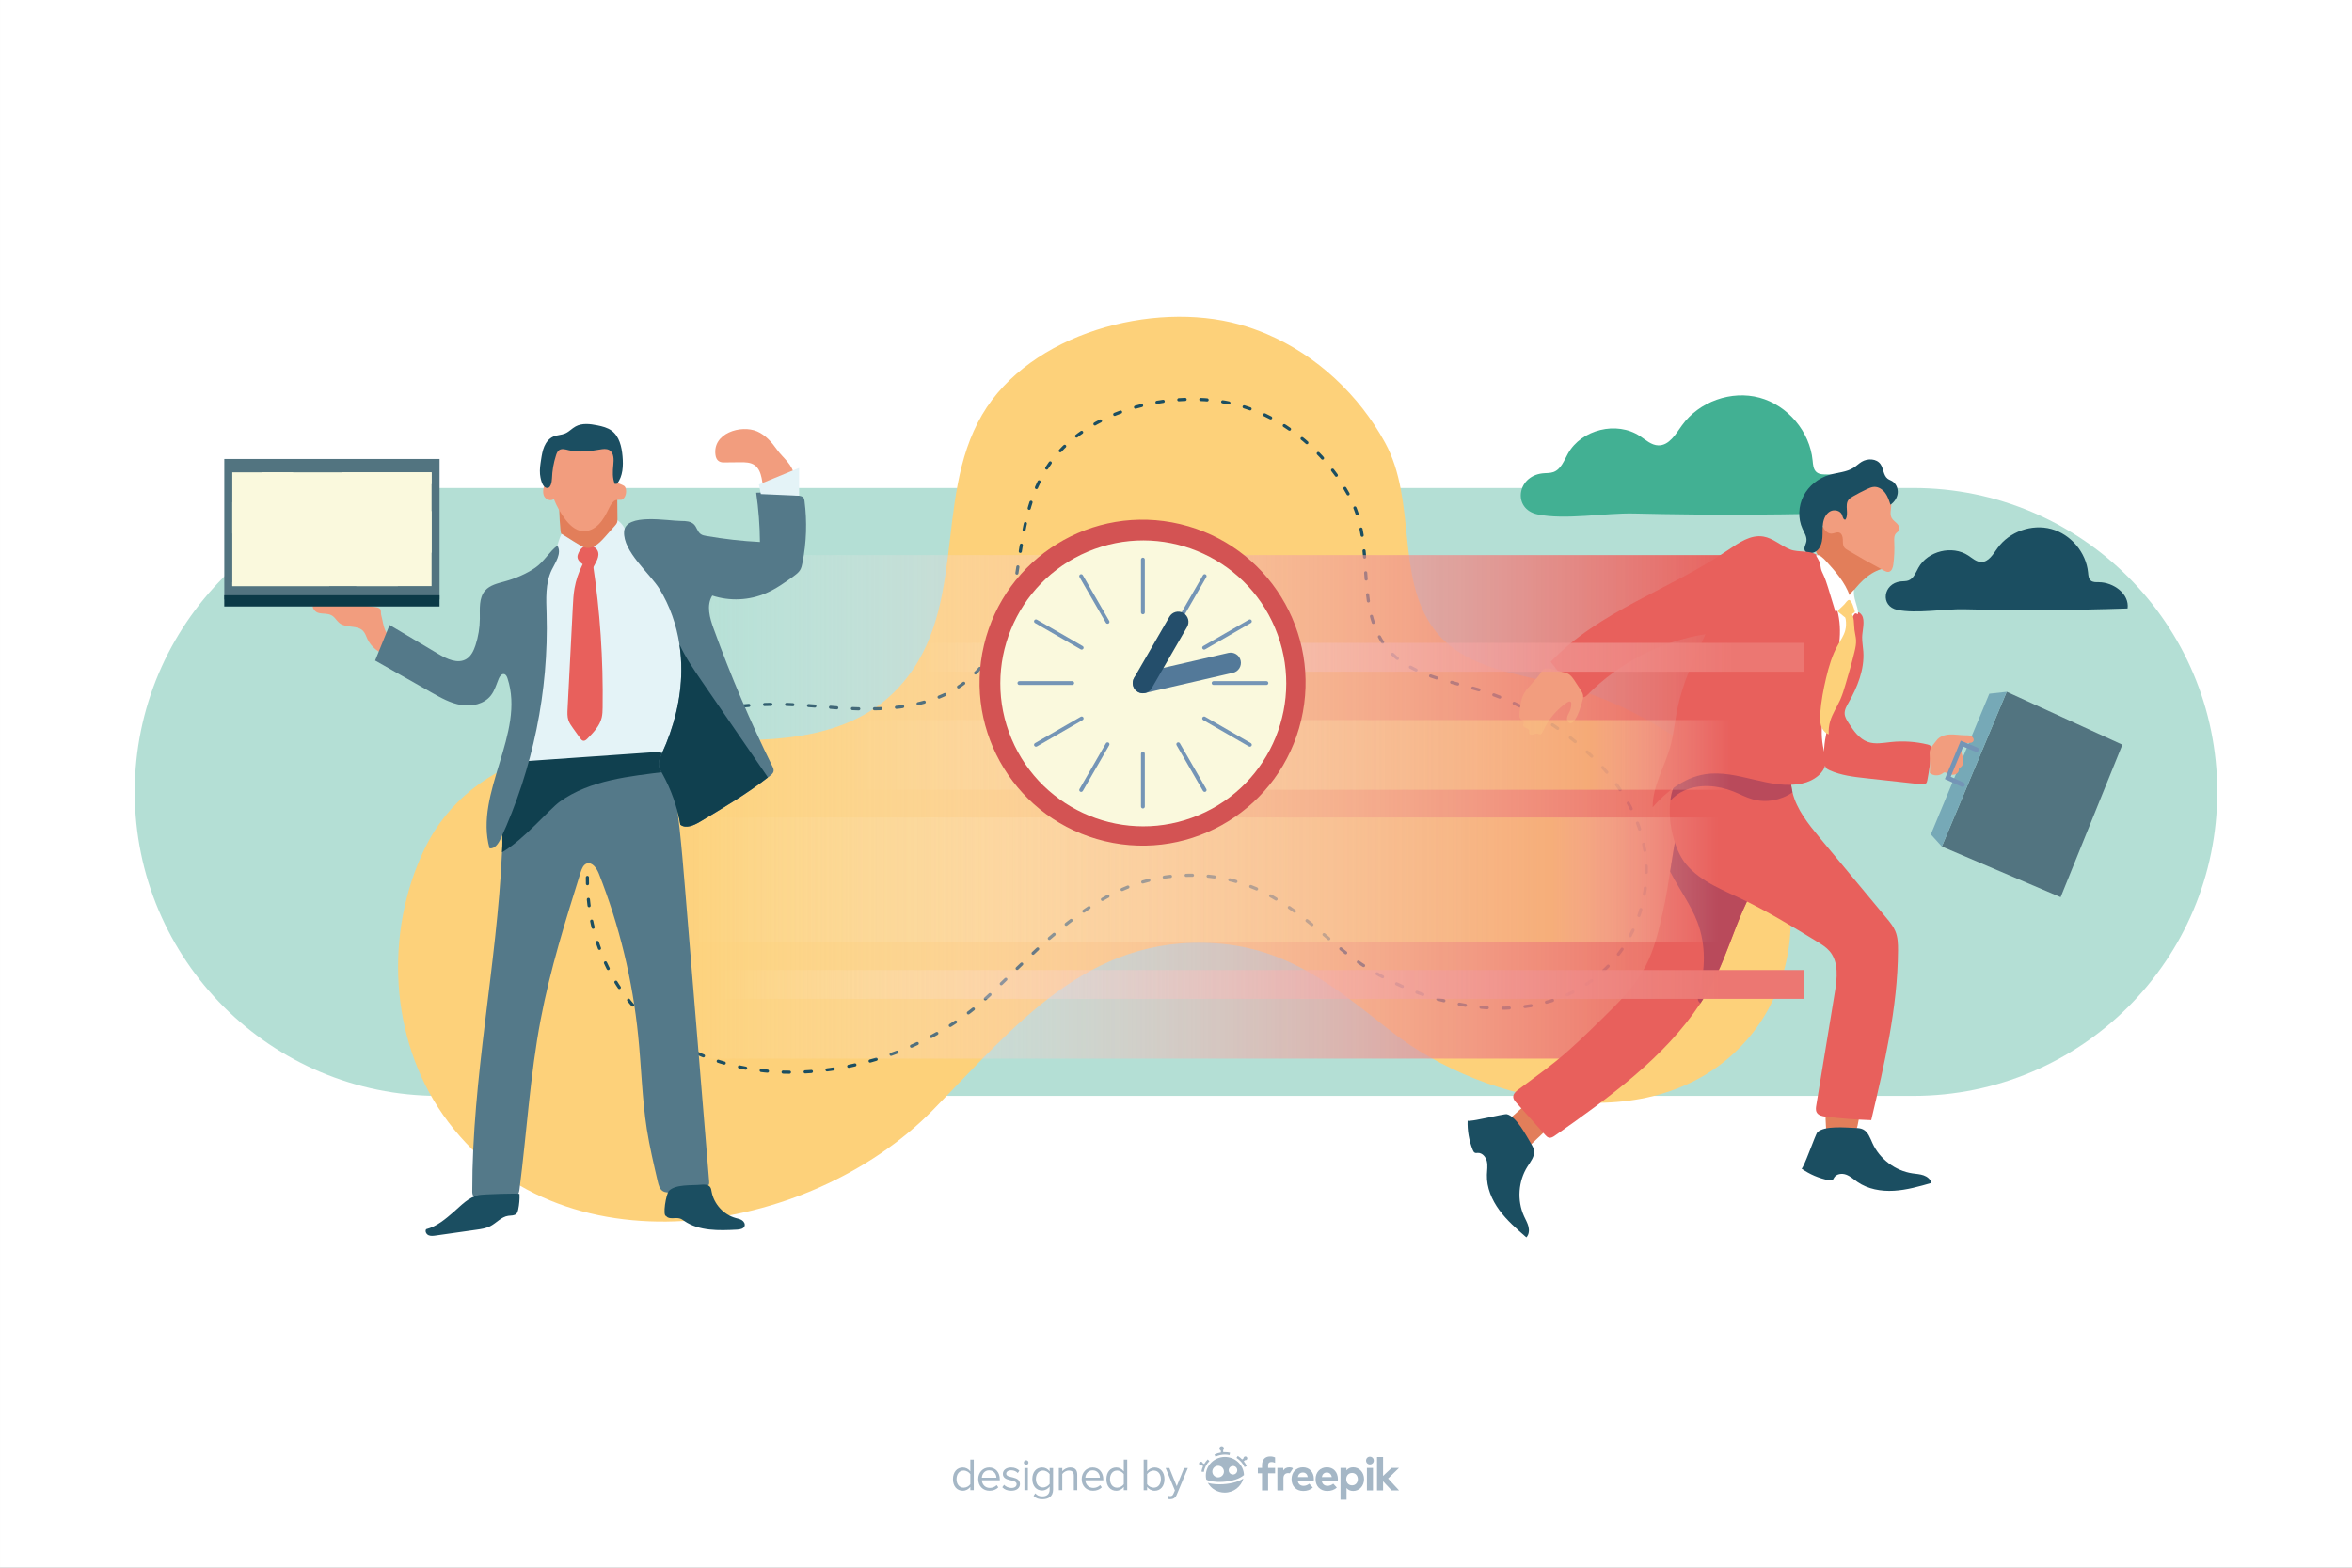 <?xml version="1.0" encoding="utf-8"?>
<!-- Generator: Adobe Illustrator 27.5.0, SVG Export Plug-In . SVG Version: 6.00 Build 0)  -->
<svg version="1.1" xmlns="http://www.w3.org/2000/svg" xmlns:xlink="http://www.w3.org/1999/xlink" x="0px" y="0px"
	 viewBox="0 0 750 500" style="enable-background:new 0 0 750 500;" xml:space="preserve">
<rect x="0" y="0" width="750" height="500" fill="#808080" stroke="none"/>
<g id="BACKGROUND">
	<rect x="0.001" y="0.002" style="fill:#FFFFFF;" width="750" height="500"/>
</g>
<g id="OBJECTS">
	<g>
		<path style="fill:#B4DFD5;" d="M610.087,349.523H139.913c-53.541,0-96.945-43.404-96.945-96.945v0
			c0-53.541,43.404-96.945,96.945-96.945h470.175c53.541,0,96.945,43.404,96.945,96.945v0
			C707.032,306.12,663.629,349.523,610.087,349.523z"/>
		<g>
			<path style="fill:#FDD17A;" d="M403.96,106.541c15.987,6.822,29.404,19.434,37.718,34.669
				c10.098,18.503,3.407,42.793,15.428,59.238c9.896,13.536,28.887,14.499,43.638,18.826c16.632,4.879,32.063,13.484,45.159,25.003
				c10.96,9.64,19.911,22.026,23.455,36.186c4.306,17.204-0.022,36.346-11.312,50.024c-28.126,34.075-84.03,22.425-114.611-1.674
				c-17.486-13.78-32.365-26.332-55.793-27.941c-40.953-2.814-64.372,26.852-90.218,53.213
				c-39.705,40.497-119.92,53.231-156.144,1.474c-17.039-24.345-18.713-58.015-5.992-84.614
				c15.24-31.867,53.238-37.028,85.254-35.332c22.781,1.207,48.493,1.204,64.633-14.918c24.222-24.195,11.965-61.118,28.005-88.423
				c15.298-26.043,54.453-36.432,81.994-28.809C398.175,104.291,401.108,105.324,403.96,106.541z"/>
			<g>
				<path style="fill:none;stroke:#1B4E61;stroke-linecap:round;stroke-linejoin:round;stroke-dasharray:2.005,5.014;" d="
					M403.385,132.368c11.949,5.63,21.783,15.583,27.67,27.386c7.149,14.335,1.385,32.592,10.053,45.418
					c7.134,10.557,21.53,11.821,32.61,15.521c12.494,4.172,23.97,11.14,33.591,20.255c8.052,7.628,14.502,17.286,16.796,28.138
					c2.787,13.186-1.037,27.601-9.995,37.67c-22.315,25.087-64.441,14.671-86.988-4.489c-12.892-10.956-23.838-20.905-41.585-22.785
					c-31.021-3.286-49.638,18.584-70.005,37.877c-31.289,29.639-92.561,37.056-118.616-3.264
					c-12.256-18.966-12.581-44.582-2.175-64.424c12.468-23.772,41.468-26.624,65.734-24.437c17.266,1.556,36.792,2.276,49.501-9.514
					c19.074-17.693,10.802-46.077,23.749-66.362c12.349-19.347,42.375-26.138,63.075-19.575
					C399.056,130.498,401.254,131.364,403.385,132.368z"/>
			</g>
		</g>
		<g>
			<path style="fill:#42B093;" d="M596.177,163.407c0.894-6.715-6.494-12.061-13.268-12.075c-1.292-0.003-2.732,0.075-3.703-0.777
				c-0.996-0.875-1.08-2.362-1.207-3.681c-0.89-9.258-7.948-17.611-16.928-20.035c-8.98-2.423-19.282,1.245-24.709,8.798
				c-2.013,2.801-4.095,6.473-7.543,6.404c-2.234-0.045-4.028-1.735-5.891-2.968c-7.368-4.874-18.635-2.13-22.938,5.585
				c-1.253,2.247-2.232,5.048-4.657,5.906c-1.122,0.397-2.353,0.277-3.535,0.418c-8.192,0.975-9.463,11.385-1.542,13.068
				c8.777,1.864,21.648-0.494,30.815-0.275C546.103,164.374,571.152,164.252,596.177,163.407z"/>
			<path style="fill:#1B4E61;" d="M678.44,194.061c0.62-4.656-4.502-8.362-9.199-8.372c-0.896-0.002-1.895,0.052-2.567-0.539
				c-0.69-0.607-0.749-1.637-0.837-2.552c-0.617-6.419-5.51-12.21-11.737-13.891c-6.226-1.68-13.368,0.863-17.131,6.1
				c-1.395,1.942-2.839,4.488-5.23,4.44c-1.549-0.031-2.793-1.203-4.085-2.057c-5.108-3.379-12.92-1.477-15.903,3.872
				c-0.869,1.558-1.547,3.5-3.229,4.094c-0.778,0.275-1.631,0.192-2.451,0.29c-5.68,0.676-6.561,7.893-1.069,9.06
				c6.085,1.292,15.009-0.343,21.365-0.19C643.723,194.731,661.09,194.647,678.44,194.061z"/>
		</g>
		<g>
			<linearGradient id="SVGID_1_" gradientUnits="userSpaceOnUse" x1="211.143" y1="257.339" x2="553.754" y2="257.339">
				<stop  offset="0" style="stop-color:#FFFFFF;stop-opacity:0"/>
				<stop  offset="0.293" style="stop-color:#F9D4D3;stop-opacity:0.293"/>
				<stop  offset="0.953" style="stop-color:#E96864;stop-opacity:0.953"/>
				<stop  offset="1" style="stop-color:#E8605C"/>
			</linearGradient>
			<polygon style="fill:url(#SVGID_1_);" points="514.985,337.637 211.143,337.637 211.143,177.041 582.127,177.041 			"/>
			<g>
				<path style="fill:#E27E5A;" d="M589.233,361.237c0.789-0.014,1.644-0.051,2.251-0.556c0.63-0.524,0.811-1.402,0.953-2.209
					c0.382-2.173,0.997-4.45,1.045-6.63c-3.024-1.427-8.751-1.95-10.798,1.45c-0.93,1.545-0.418,5.712-0.321,7.455
					C582.472,362.702,585.832,361.297,589.233,361.237z"/>
				<path style="fill:#E27E5A;" d="M480.492,357.289c-0.335,0.179-0.717,0.411-0.754,0.788c-0.016,0.168,0.042,0.332,0.101,0.49
					c0.822,2.187,1.994,4.242,3.457,6.063c0.64,0.796,1.452,1.604,2.472,1.637c1.016,0.032,1.869-0.712,2.607-1.41
					c1.923-1.818,3.847-3.635,5.77-5.453c0.817-0.772,1.688-1.653,1.773-2.774c0.2-2.634-4.25-5.894-6.678-5.568
					C486.344,351.452,483.184,355.883,480.492,357.289z"/>
				<path style="fill:#FFFFFF;" d="M587.147,189.874l2.864,0.973l2.063,4.358l-0.023,12.082l-7.381,32.695l-4.246,1.849
					l-1.543-5.587C578.881,236.244,583.238,189.268,587.147,189.874z"/>
				<path style="fill:#E27E5A;" d="M589.545,190.325c-1.829-4.58-4.77-8.711-8.499-11.937c-0.991-0.857-2.144-1.897-1.987-3.198
					c0.094-0.774,0.643-1.4,1.047-2.068c0.687-1.134,0.983-2.5,0.827-3.817c-0.038-0.321-0.099-0.662,0.039-0.953
					c0.146-0.309,0.477-0.48,0.794-0.606c2.229-0.881,4.796-0.516,6.987,0.456c2.191,0.972,4.079,2.502,5.94,4.013
					c1.825,1.483,3.673,2.997,5.159,4.833c0.554,0.685,1.938,2.177,1.942,3.111c0.005,1.26-0.813,1.04-1.909,1.368
					C595.411,182.869,592.246,186.738,589.545,190.325z"/>
				<path style="fill:#F29D7E;" d="M581.149,165.366c-0.395,1.397,0.028,2.995,1.064,4.013c0.482,0.473,1.119,0.833,1.794,0.819
					c0.837-0.017,1.66-0.596,2.457-0.34c0.837,0.269,1.139,1.297,1.171,2.176c0.032,0.879-0.055,1.839,0.456,2.555
					c0.282,0.396,0.712,0.658,1.13,0.907c3.796,2.262,7.648,4.426,11.554,6.492c0.46,0.244,0.963,0.493,1.477,0.408
					c0.981-0.162,1.353-1.359,1.485-2.346c0.315-2.36,0.415-4.748,0.299-7.126c-0.05-1.013-0.092-2.159,0.614-2.886
					c0.255-0.263,0.591-0.447,0.8-0.748c0.477-0.688,0.083-1.655-0.491-2.264c-0.574-0.609-1.326-1.069-1.735-1.799
					c-0.69-1.233-0.181-2.754-0.138-4.166c0.097-3.195-2.574-6.134-5.725-6.668c-3.152-0.533-6.467,1.152-8.203,3.837
					c-1.35,2.088-2.001,3.329-4.445,4.108C583.088,162.856,581.664,163.546,581.149,165.366z"/>
				<path style="fill:#1B4E61;" d="M579.395,175.625c1.154-1.005,1.603-2.604,1.723-4.13c0.12-1.526-0.029-3.071,0.199-4.584
					c0.228-1.514,0.925-3.069,2.265-3.807c1.341-0.739,3.366-0.255,3.833,1.203c0.201,0.629,0.429,1.586,1.063,1.404
					c1.195-1.82-0.353-4.592,0.978-6.316c0.349-0.453,0.853-0.756,1.348-1.042c1.472-0.849,2.979-1.636,4.517-2.357
					c0.744-0.349,1.52-0.689,2.341-0.716c1.382-0.046,2.667,0.821,3.485,1.936c0.818,1.115,1.251,2.458,1.672,3.776
					c1.234-0.858,2.159-2.211,2.32-3.705c0.16-1.494-0.528-3.094-1.824-3.855c-0.448-0.263-0.954-0.426-1.372-0.734
					c-1.405-1.037-1.283-3.199-2.279-4.633c-1.273-1.833-4.115-1.93-6.024-0.775c-0.9,0.545-1.656,1.301-2.542,1.869
					c-2.289,1.466-5.173,1.528-7.779,2.301c-3.48,1.033-6.556,3.463-8.217,6.69c-1.662,3.227-1.838,7.219-0.317,10.514
					c0.596,1.292,1.461,2.608,1.223,4.012c-0.202,1.19-1.252,2.463-0.085,3.412C576.853,176.844,578.604,176.314,579.395,175.625z"
					/>
				<path style="fill:#E8605C;" d="M558.977,281.71c-0.476,2.949-1.856,5.649-3.081,8.365c-3.077,6.872-5.272,14.109-8.531,20.894
					c-1.518,3.15-3.23,6.143-5.133,9.022c-11.421,17.298-29.193,30.085-46.36,42.179c-0.581,0.419-1.269,0.845-1.963,0.674
					c-0.493-0.119-0.869-0.507-1.207-0.888c-3.046-3.401-6.102-6.816-9.148-10.217c-0.482-0.527-0.978-1.122-1.016-1.829
					c-0.06-1.016,0.83-1.813,1.646-2.425c3.916-2.975,7.958-5.782,11.779-8.881c5.216-4.197,10.011-8.896,14.789-13.573
					c5.196-5.073,10.452-10.254,13.865-16.666c2.985-5.608,4.395-11.909,5.761-18.113c0.906-4.044,1.55-8.164,2.191-12.271
					c0.732-4.803,1.452-9.609,2.532-14.294c1.759-7.662,13.302-1.182,17.31,2.162C557.012,269.688,559.944,275.802,558.977,281.71z"
					/>
				<path style="fill:#B94A5B;" d="M558.977,281.71c-0.476,2.949-1.856,5.649-3.081,8.365c-3.077,6.872-5.272,14.109-8.531,20.894
					c-1.518,3.15-3.23,6.143-5.133,9.022c-0.329-0.22-0.577-0.518-0.716-0.901c-0.297-0.809-0.037-1.698,0.211-2.523
					c2.127-7.302,2.258-15.297-0.433-22.41c-2.145-5.662-6-10.801-8.727-16.176c0.732-4.803,1.452-9.609,2.532-14.294
					c1.759-7.662,13.302-1.182,17.31,2.162C557.012,269.688,559.944,275.802,558.977,281.71z"/>
				<path style="fill:#E8605C;" d="M596.692,357.26c-4.845-0.159-9.678-0.527-14.482-1.114c-1.112-0.13-2.373-0.381-2.903-1.352
					c-0.385-0.693-0.265-1.543-0.133-2.311c1.963-11.971,3.935-23.926,5.896-35.883c0.748-4.536,1.329-9.725-1.647-13.218
					c-1.094-1.276-2.538-2.169-3.971-3.046c-8.044-4.923-16.127-9.853-24.655-13.889c-2.719-1.278-5.537-2.522-8.214-3.951
					c-3.469-1.855-6.69-4.047-9.139-7.11c-3.433-4.293-5.7-12.884-4.81-19.997c0.399-3.241,1.453-6.174,3.362-8.246
					c2.641-2.872,9.122-2.696,12.711-3.024c6.276-0.563,12.63-0.278,18.834,0.876c1.085,0.204,2.272,0.494,2.934,1.398
					c0.621,0.844,0.588,2,0.628,3.051c0.028,0.692,0.1,1.366,0.227,2.024c0.066,0.422,0.16,0.836,0.253,1.25
					c1.284,5.394,5.06,10.108,8.667,14.46c7.112,8.539,14.21,17.089,21.31,25.626c1.079,1.286,2.164,2.614,2.81,4.162
					c0.822,1.952,0.875,4.128,0.86,6.239C605.118,321.483,600.888,339.461,596.692,357.26z"/>
				<path style="fill:#B94A5B;" d="M571.582,252.718c-3.648,2.537-8.453,3.429-12.741,2.199c-2.12-0.597-4.073-1.665-6.125-2.487
					c-4.965-1.978-10.716-2.453-15.598-0.307c-1.829,0.805-3.279,1.906-4.485,3.265c0.399-3.241,1.453-6.174,3.362-8.246
					c2.641-2.872,9.122-2.696,12.711-3.024c6.276-0.563,12.63-0.278,18.834,0.876c1.085,0.204,2.272,0.494,2.934,1.398
					c0.621,0.844,0.588,2,0.628,3.051c0.028,0.692,0.1,1.366,0.227,2.024C571.394,251.89,571.488,252.304,571.582,252.718z"/>
				<path style="fill:#E8605C;" d="M570.786,175.235c-2.923-1.182-5.364-3.574-8.473-4.101c-4.064-0.689-7.844,1.966-11.249,4.288
					c-18.495,12.611-41.187,19.424-56.588,35.67c2.857,3.781,5.982,7.359,9.344,10.699c0.257,0.256,0.539,0.522,0.896,0.584
					c0.577,0.1,1.086-0.358,1.498-0.776c10.076-10.213,23.475-17.094,37.646-19.334c-3.619,7.672-7.268,15.436-8.967,23.746
					c-0.833,4.077-1.189,8.255-2.319,12.26c-1.818,6.442-5.635,12.481-5.58,19.174c4.43-5.039,10.066-9.453,16.693-10.502
					c10.324-1.635,20.753,5.138,30.972,2.941c3.673-0.789,7.51-3.433,7.54-7.191c0.009-1.166-0.355-2.296-0.628-3.43
					c-3.339-13.903,7.114-28.086,4.806-42.197c-0.482-2.945-1.509-5.768-2.531-8.571c-1.099-3.015-1.961-8.598-4.032-11.008
					C577.927,175.29,573.571,176.361,570.786,175.235z"/>
				<path style="fill:#E8605C;" d="M590.024,198.975c-0.207,1.607,0.001,3.235,0.054,4.854c0.446,13.629-10.031,26.197-8.228,39.713
					c0.062,0.464,0.146,0.946,0.422,1.325c0.286,0.393,0.739,0.623,1.182,0.822c3.649,1.637,7.7,2.094,11.676,2.53
					c5.831,0.64,11.661,1.279,17.492,1.919c0.527,0.058,1.128,0.093,1.515-0.27c0.275-0.258,0.365-0.654,0.438-1.024
					c0.624-3.17,1.047-6.379,1.264-9.602c0.032-0.472,0.041-0.999-0.274-1.352c-0.235-0.263-0.598-0.363-0.941-0.446
					c-3.798-0.918-7.754-1.178-11.64-0.766c-2.483,0.263-5.068,0.787-7.418-0.054c-2.751-0.985-4.527-3.598-6.11-6.054
					c-0.577-0.894-1.172-1.841-1.24-2.903c-0.082-1.28,0.61-2.464,1.247-3.577c2.848-4.977,5.093-10.564,4.708-16.285
					c-0.102-1.526-0.391-3.041-0.378-4.57c0.017-1.888,1.053-5.38-0.124-7.061C591.871,193.608,590.251,197.21,590.024,198.975z"/>
				<path style="fill:#F29D7E;" d="M488.237,218.294c-0.764,0.844-1.551,1.682-2.13,2.663c-1.144,1.937-1.385,4.258-1.6,6.497
					c-0.076,0.785-0.044,1.773,0.67,2.109c0.216,0.102,0.48,0.13,0.637,0.31c0.358,0.408-0.187,1.039-0.071,1.569
					c0.176,0.805,1.6,0.697,1.859,1.48c0.117,0.355-0.067,0.776,0.111,1.105c0.215,0.398,0.794,0.387,1.219,0.232
					c0.425-0.155,0.861-0.403,1.3-0.293c0.253,0.064,0.474,0.243,0.735,0.263c0.517,0.038,0.841-0.529,1.051-1.003
					c1.645-3.707,4.351-6.936,7.714-9.202c0.362-0.244,0.908-0.456,1.182-0.115c0.119,0.148,0.133,0.352,0.133,0.541
					c-0.001,0.858-0.188,1.715-0.543,2.496c-0.306,0.671-0.741,1.305-0.833,2.037c-0.092,0.732,0.34,1.609,1.076,1.649
					c0.605,0.033,1.086-0.49,1.422-0.994c1.199-1.798,1.802-3.918,2.388-5.998c0.17-0.603,0.341-1.228,0.254-1.848
					c-0.089-0.637-0.441-1.202-0.787-1.743c-0.621-0.973-1.251-1.94-1.889-2.902c-0.542-0.817-1.117-1.657-1.956-2.163
					c-0.643-0.388-1.393-0.551-2.128-0.708c-1.409-0.301-4.492-1.612-5.762-0.863c-0.622,0.367-1.252,1.644-1.722,2.206
					C489.807,216.524,489.031,217.417,488.237,218.294z"/>
				<path style="fill:#FFFFFF;" d="M582.185,178.864c3.056,3.358,6.167,6.858,7.661,11.146c0.094,0.27,0.183,0.551,0.165,0.837
					c-0.037,0.61-0.533,1.079-1,1.473c-1.196,1.009-2.436,1.966-3.715,2.868c-0.77-2.622-1.566-5.236-2.39-7.841
					c-0.428-1.354-0.865-2.709-1.459-3.999c-0.286-0.621-0.61-1.232-0.771-1.897c-0.118-0.486-0.145-0.99-0.253-1.478
					c-0.234-1.059-0.873-1.866-1.339-2.811C580.072,176.582,581.605,178.227,582.185,178.864z"/>
				<path style="fill:#FFFFFF;" d="M591.236,188.062c-0.246,1.305,0.085,2.644,0.467,3.916c0.382,1.271,0.824,2.556,0.804,3.883
					c-0.742-0.178-1.465-0.43-2.157-0.751c-0.049-0.022-0.098-0.046-0.135-0.085c-0.049-0.052-0.069-0.124-0.084-0.194
					c-0.175-0.795,0.025-1.636-0.141-2.433c-0.145-0.692-0.714-1.549-0.393-2.257C589.939,189.387,590.652,188.637,591.236,188.062z
					"/>
				<path style="fill:#FDD17A;" d="M586.408,194.396c-0.171,0.17-0.357,0.397-0.28,0.627c0.039,0.115,0.137,0.199,0.231,0.276
					c0.516,0.426,1.033,0.852,1.549,1.279c0.197,0.162,0.411,0.332,0.665,0.355c0.286,0.026,0.55-0.139,0.79-0.297
					c0.606-0.4,1.211-0.8,1.817-1.199c0.126-0.083,0.263-0.184,0.284-0.333c0.01-0.077-0.013-0.154-0.037-0.227
					c-0.233-0.715-0.912-3.417-1.785-3.531c-0.525-0.068-1.248,1.157-1.585,1.47C587.498,193.331,586.948,193.859,586.408,194.396z"
					/>
				<path style="fill:#FDD17A;" d="M588.4,201.062c-0.447,1.684-1.483,3.139-2.341,4.656c-1.834,3.244-2.89,6.867-3.754,10.492
					c-0.878,3.687-1.574,7.425-1.871,11.203c-0.103,1.314-0.154,2.661,0.219,3.924c0.373,1.264,1.242,2.448,2.486,2.882
					c-0.099-1.449,0.069-2.916,0.492-4.306c0.723-2.374,2.16-4.459,3.171-6.727c0.714-1.602,1.213-3.29,1.71-4.972
					c1.01-3.421,2.02-6.845,2.844-10.316c0.296-1.245,0.568-2.515,0.492-3.792c-0.064-1.074-0.373-2.118-0.501-3.187
					c-0.239-1.987,0.064-4.267-1.292-5.739c-0.073-0.08-0.157-0.159-0.264-0.181c-0.12-0.024-0.24,0.03-0.348,0.086
					c-0.32,0.164-1.086,0.482-1.19,0.849c-0.109,0.384,0.243,1.184,0.3,1.591C588.717,198.7,588.706,199.91,588.4,201.062z"/>
				<polygon style="fill:#527480;" points="639.904,220.641 676.768,237.52 657.085,286.15 619.211,269.995 				"/>
				<polygon style="fill:#76A9B7;" points="639.904,220.641 634.35,221.257 615.705,266.113 619.211,269.995 				"/>
				<path style="fill:#1B4E61;" d="M467.997,357.393c-0.124,3.188,0.435,6.401,1.627,9.361c0.154,0.382,0.358,0.798,0.746,0.936
					c0.274,0.097,0.576,0.029,0.866,0.017c1.43-0.058,2.573,1.301,2.892,2.697c0.319,1.395,0.054,2.847,0.011,4.278
					c-0.124,4.073,1.576,8.033,3.99,11.315c2.414,3.283,5.517,5.984,8.593,8.656c0.838-0.868,0.959-2.229,0.676-3.402
					c-0.284-1.173-0.909-2.229-1.41-3.327c-2.301-5.044-1.866-11.242,1.118-15.914c0.989-1.549,2.296-3.153,2.063-4.976
					c-0.107-0.839-0.539-1.598-0.978-2.321c-1.509-2.486-4.635-8.642-7.697-9.356C479.642,355.159,467.97,358.089,467.997,357.393z"
					/>
				<path style="fill:#1B4E61;" d="M574.437,372.701c2.607,1.84,5.606,3.121,8.737,3.733c0.404,0.079,0.864,0.135,1.191-0.116
					c0.231-0.177,0.338-0.467,0.486-0.717c0.73-1.231,2.493-1.45,3.836-0.957c1.344,0.492,2.418,1.505,3.594,2.32
					c3.348,2.322,7.595,3.053,11.663,2.816c4.068-0.237,8.023-1.368,11.939-2.493c-0.272-1.176-1.347-2.019-2.486-2.419
					c-1.138-0.401-2.364-0.452-3.558-0.63c-5.484-0.817-10.444-4.558-12.738-9.605c-0.76-1.673-1.395-3.642-3.05-4.44
					c-0.762-0.367-1.633-0.418-2.479-0.443c-2.907-0.088-9.772-0.819-12.038,1.361C578.905,361.716,575.006,373.102,574.437,372.701
					z"/>
				<path style="fill:#F29D7E;" d="M617.515,236.169c0.953-1.3,2.657-1.836,4.268-1.908c1.611-0.072,3.215,0.238,4.827,0.253
					c0.667,0.006,1.367-0.031,1.964,0.267c0.597,0.298,1.014,1.082,0.663,1.648c-0.495,0.798-1.747,0.372-2.625,0.703
					c-0.884,0.333-1.252,1.419-1.184,2.361c0.068,0.942,0.448,1.836,0.573,2.772c0.125,0.937-0.092,2.031-0.9,2.519
					c-0.164,0.099-0.358,0.181-0.443,0.352c-0.07,0.141-0.048,0.308-0.053,0.466c-0.025,0.794-0.809,1.401-1.598,1.49
					c-0.789,0.089-1.567-0.215-2.285-0.554c-0.238-0.112-0.497-0.232-0.753-0.175c-0.194,0.043-0.35,0.18-0.508,0.299
					c-1.182,0.887-2.977,0.837-4.107-0.116c0.171-2.158-0.042-4.258-0.047-6.406C615.301,238.512,616.547,237.489,617.515,236.169z"
					/>
				<path style="fill:#7495B6;" d="M625.808,250.972c-0.101,0-0.203-0.021-0.3-0.065l-5.34-2.432l5.066-12.236l5.315,2.174
					c0.371,0.152,0.548,0.575,0.397,0.946c-0.152,0.371-0.574,0.547-0.946,0.397l-3.978-1.627l-3.978,9.607l4.066,1.851
					c0.365,0.166,0.526,0.596,0.36,0.96C626.347,250.814,626.083,250.972,625.808,250.972z"/>
			</g>
			<g>
				
					<linearGradient id="SVGID_00000150098950220077030260000009253013348737706376_" gradientUnits="userSpaceOnUse" x1="293.541" y1="209.638" x2="553.721" y2="209.638">
					<stop  offset="0" style="stop-color:#FFFFFF;stop-opacity:0"/>
					<stop  offset="0.335" style="stop-color:#F9D4D3;stop-opacity:0.336"/>
					<stop  offset="0.999" style="stop-color:#EC7772"/>
				</linearGradient>
				
					<rect x="293.541" y="205.041" style="fill:url(#SVGID_00000150098950220077030260000009253013348737706376_);" width="281.726" height="9.194"/>
				
					<linearGradient id="SVGID_00000035533134590531868810000015958829734091074218_" gradientUnits="userSpaceOnUse" x1="228.02" y1="313.98" x2="548.71" y2="313.98">
					<stop  offset="0" style="stop-color:#FFFFFF;stop-opacity:0"/>
					<stop  offset="0.335" style="stop-color:#F9D4D3;stop-opacity:0.336"/>
					<stop  offset="0.999" style="stop-color:#EC7772"/>
				</linearGradient>
				
					<rect x="228.02" y="309.383" style="fill:url(#SVGID_00000035533134590531868810000015958829734091074218_);" width="347.247" height="9.194"/>
				
					<linearGradient id="SVGID_00000138532341586447761160000008614856218518014117_" gradientUnits="userSpaceOnUse" x1="269.969" y1="240.773" x2="551.918" y2="240.773">
					<stop  offset="0" style="stop-color:#FFFFFF;stop-opacity:0"/>
					<stop  offset="0.297" style="stop-color:#FEF0D3;stop-opacity:0.177"/>
					<stop  offset="0.839" style="stop-color:#FDD17A;stop-opacity:0.5"/>
					<stop  offset="1" style="stop-color:#FFFFFF;stop-opacity:0"/>
				</linearGradient>
				
					<rect x="269.969" y="229.658" style="fill:url(#SVGID_00000138532341586447761160000008614856218518014117_);" width="305.298" height="22.23"/>
				
					<linearGradient id="SVGID_00000148621728633521022620000012334580617982625174_" gradientUnits="userSpaceOnUse" x1="217.462" y1="280.636" x2="547.902" y2="280.636">
					<stop  offset="0" style="stop-color:#FFFFFF;stop-opacity:0"/>
					<stop  offset="0.297" style="stop-color:#FEF0D3;stop-opacity:0.177"/>
					<stop  offset="0.839" style="stop-color:#FDD17A;stop-opacity:0.5"/>
					<stop  offset="1" style="stop-color:#FFFFFF;stop-opacity:0"/>
				</linearGradient>
				
					<rect x="217.462" y="260.722" style="fill:url(#SVGID_00000148621728633521022620000012334580617982625174_);" width="357.805" height="39.827"/>
			</g>
			<g>
				<g>
					<path style="fill:#547989;" d="M225.943,377.965c-0.26,0.378-0.732,0.496-1.18,0.59c-3.423,0.732-6.893,1.298-10.386,1.699
						c-1.062,0.118-2.219,0.189-3.092-0.401c-0.944-0.637-1.275-1.865-1.534-2.974c-1.298-5.547-2.597-11.094-3.494-16.736
						c-1.534-9.843-1.747-19.875-2.762-29.813c-1.77-17.704-5.995-35.148-12.534-51.695c-0.685-1.723-2.125-3.824-3.895-3.21
						c-1.062,0.401-1.534,1.629-1.888,2.715c-4.863,15.508-9.749,31.088-12.77,47.068c-3.399,17.869-4.438,36.068-6.751,54.103
						c-0.094,0.708-0.236,1.511-0.803,1.983c-0.496,0.378-1.18,0.425-1.794,0.425c-3.47,0.071-6.916,0.142-10.363,0.213
						c-0.59,0.024-1.275,0-1.676-0.425c-0.401-0.401-0.425-1.039-0.425-1.582c-0.071-36.186,7.837-71.948,9.489-108.087
						c0.047-0.637,0.071-1.298,0.094-1.959c0.26-6.35-2.195-22.519,4.981-26.319c1.322-0.708,2.856-0.826,4.32-0.921
						c12.865-0.897,25.706-1.794,38.57-2.691c1.228-0.071,2.573-0.142,3.635,0.519c1.322,0.85,1.77,2.549,2.077,4.083
						c0.094,0.449,0.189,0.921,0.26,1.369c2.337,12.204,3.376,24.643,4.39,37.036c2.573,31.253,5.146,62.506,7.719,93.759
						C226.156,377.139,226.203,377.611,225.943,377.965z"/>
					<path style="fill:#E4F3F7;" d="M179.374,169.764c2.347,2.263,5.235,4.703,8.444,4.129c4.007-0.717,5.662-5.484,8.711-8.18
						c1.398,0.79,2.481,2.123,2.968,3.653c0.27,0.849,0.363,1.748,0.657,2.589c0.433,1.238,1.277,2.282,2.101,3.303
						c6.826,8.456,13.529,17.521,15.866,28.135c2.327,10.569,0.082,21.547-2.161,32.134c-0.352,1.663-0.802,3.482-2.183,4.473
						c-0.937,0.672-2.135,0.831-3.28,0.967c-14.439,1.708-28.946,2.843-43.475,3.402c4.909-13.912,7.142-28.763,6.541-43.504
						c-0.227-5.56-0.8-11.29,0.43-16.777c0.597-2.66,2.006-4.766,2.923-7.267C177.799,174.418,177.994,172.022,179.374,169.764z"/>
					<path style="fill:#E8605C;" d="M187.977,181.367c0.161,0.118,0.339,0.242,0.538,0.232c0.311-0.014,0.505-0.331,0.644-0.609
						c0.776-1.555,2.287-3.59,1.383-5.383c-0.579-1.148-1.94-1.714-3.18-1.604c-1.654,0.148-2.54,1.382-3.082,2.848
						C183.471,179.038,186.432,180.231,187.977,181.367z"/>
					<path style="fill:#E8605C;" d="M183.199,187.646c-0.337,1.906-0.437,3.845-0.536,5.778
						c-0.559,10.889-1.118,21.777-1.677,32.666c-0.062,1.209-0.12,2.451,0.259,3.6c0.31,0.939,0.894,1.759,1.469,2.563
						c0.763,1.066,1.526,2.132,2.289,3.198c0.256,0.358,0.559,0.746,0.994,0.812c0.514,0.078,0.964-0.324,1.329-0.695
						c1.913-1.948,3.905-4.033,4.542-6.688c0.253-1.056,0.277-2.151,0.292-3.237c0.222-15.322-0.815-30.661-3.095-45.815
						c-0.506-3.36-2.481-1.443-3.379,0.357C184.519,182.524,183.654,185.072,183.199,187.646z"/>
					<path style="fill:#E27E5A;" d="M178.929,170.183c1.906,1.177,3.813,2.353,5.72,3.53c0.653,0.403,1.323,0.813,2.073,0.975
						c2.334,0.505,4.409-1.454,5.996-3.239c1.123-1.263,2.245-2.527,3.368-3.79c0.243-0.274,0.49-0.554,0.634-0.891
						c0.184-0.431,0.182-0.916,0.177-1.386c-0.026-2.392-0.051-4.784-0.077-7.176c-3.795,0.715-7.606,1.431-11.464,1.576
						c-1.968,0.074-5.927-0.461-6.932,1.704C178.154,162.065,178.684,170.031,178.929,170.183z"/>
					<path style="fill:#F29D7E;" d="M173.483,158.192c0.527,1.152,2.182,1.788,3.129,0.948c0.895,2.305,2.114,4.484,3.61,6.453
						c1.394,1.834,3.232,3.588,5.525,3.806c1.929,0.184,3.826-0.792,5.186-2.171c1.361-1.379,2.271-3.131,3.127-4.868
						c0.462-0.937,0.939-1.91,1.751-2.566c0.862-0.696,2.148-0.09,2.774-0.556c1.085-0.808,1.429-2.963,0.65-4.072
						c-0.287-0.408-2.995-1.512-2.854-1.009c-1.024-3.667,1.158-7.946-0.749-11.241c-1.206-2.085-3.685-3.04-6.024-3.619
						c-2.841-0.702-6.022-1.028-8.54,0.463c-2.604,1.542-3.824,4.6-4.868,7.441c-0.386,1.05-0.78,2.141-0.946,3.251
						c-0.12,0.802,0.37,2.776,0.109,3.357c-0.425,0.946-1.218,0.335-1.695,1.088C173.116,155.769,173.062,157.272,173.483,158.192z"
						/>
					<path style="fill:#10404F;" d="M214.023,245.919c-0.472,0.071-0.968,0.118-1.464,0.189c-11.802,1.487-24.29,2.62-33.991,9.536
						c-3.47,2.478-11.448,12.133-18.483,16.193c0.047-0.637,0.071-1.298,0.094-1.959c0.26-6.35-2.195-22.519,4.981-26.319
						c1.322-0.708,2.856-0.826,4.32-0.921c12.865-0.897,25.706-1.794,38.57-2.691c1.228-0.071,2.573-0.142,3.635,0.519
						c1.322,0.85,1.77,2.549,2.077,4.083C213.858,244.999,213.952,245.471,214.023,245.919z"/>
					<path style="fill:#F29D7E;" d="M121.534,196.055c-0.11-0.38,0.018-1.469-0.251-1.76c-0.293-0.317-0.707-0.518-1.13-0.598
						c-6.888-1.302-12.811-1.014-19.759-0.816c-0.148,0.004-0.304,0.012-0.432,0.088c-0.347,0.208-0.255,0.735-0.07,1.094
						c1.443,2.794,4.5,0.597,6.696,2.848c0.602,0.617,1.075,1.368,1.766,1.883c2.124,1.585,5.598,0.501,7.422,2.423
						c0.666,0.702,0.954,1.668,1.362,2.546c1.165,2.509,3.495,4.447,6.175,5.134c0.425-1.348,0.85-2.695,1.275-4.043
						c0.567-1.799-0.616-1.905-1.396-3.13C122.263,200.265,122.016,197.722,121.534,196.055z"/>
					<path style="fill:#F29D7E;" d="M240.712,148.419c-1.304-0.979-3.066-1.003-4.697-0.986c-1.752,0.018-3.503,0.036-5.255,0.053
						c-1.487,0.015-2.365-0.771-2.598-2.295c-1.075-7.036,8.112-9.814,13.256-7.61c2.625,1.125,4.648,3.415,6.26,5.708
						c2.016,2.868,5.146,4.789,5.551,8.537c0.255,2.367-0.413,4.68-0.404,7.041c0-0.018-5.878-0.084-6.398-0.097
						c-1.705-0.045-2.351-0.055-2.776-1.73C242.963,154.328,243.188,150.277,240.712,148.419z"/>
					<path style="fill:#1B4E61;" d="M176.016,152.582c0.082-2.503,0.519-4.995,1.293-7.377c0.2-0.617,0.452-1.266,0.984-1.637
						c0.847-0.592,1.994-0.246,2.996,0.005c3.253,0.814,6.676,0.367,9.982-0.197c1.016-0.174,2.128-0.342,3.021,0.173
						c1.504,0.867,1.461,3.008,1.285,4.734c-0.209,2.041-0.322,4.176,0.465,6.071c0.23-0.018,0.46-0.036,0.691-0.054
						c1.924-2.387,2.047-5.735,1.776-8.79c-0.268-3.027-1.012-6.324-3.451-8.137c-1.318-0.979-2.964-1.387-4.573-1.713
						c-2.322-0.47-4.869-0.785-6.946,0.353c-1.171,0.641-2.092,1.699-3.318,2.227c-1.198,0.515-2.578,0.474-3.774,0.992
						c-1.339,0.578-2.31,1.808-2.885,3.148s-0.804,2.799-1.027,4.24c-0.237,1.53-0.475,3.078-0.34,4.621
						c0.094,1.078,0.599,3.716,1.743,4.248C175.626,156.275,175.981,153.638,176.016,152.582z"/>
					<path style="fill:#1B4E61;" d="M144.663,386.54c-2.634,2.284-5.398,4.638-8.774,5.513c-0.438,0.635,0.029,1.569,0.728,1.896
						c0.698,0.327,1.512,0.225,2.275,0.117c4.337-0.616,8.673-1.231,13.01-1.846c1.519-0.215,3.07-0.441,4.435-1.14
						c1.977-1.013,3.517-2.988,5.715-3.306c0.909-0.132,1.968-0.004,2.611-0.66c0.348-0.354,0.481-0.862,0.583-1.348
						c0.34-1.625,0.48-3.292,0.415-4.951c-0.012-0.318-11.743,0.079-12.936,0.327C149.392,381.835,147.174,384.363,144.663,386.54z"
						/>
					<path style="fill:#1B4E61;" d="M212.43,387.852c0.934,1.257,2.98,0.306,4.463,0.808c0.472,0.16,0.875,0.468,1.286,0.749
						c4.788,3.274,11.052,3.088,16.844,2.778c0.946-0.05,2.104-0.252,2.406-1.15c0.232-0.687-0.218-1.447-0.825-1.844
						c-0.607-0.396-1.342-0.529-2.041-0.725c-3.835-1.078-6.922-4.463-7.642-8.382c-0.093-0.503-0.157-1.033-0.449-1.453
						c-0.626-0.9-1.939-0.882-3.03-0.77c-2.786,0.289-7.957-0.214-10.123,1.938C212.4,380.716,211.188,387.852,212.43,387.852z"/>
					<path style="fill:#547989;" d="M255.875,179.519c-0.142,0.803-0.331,1.605-0.755,2.313c-0.519,0.826-1.322,1.416-2.125,2.006
						c-2.785,1.983-5.57,3.989-8.71,5.335c-5.358,2.337-11.59,2.62-17.161,0.779c-1.959,3.116-0.803,7.2,0.472,10.646
						c5.405,14.918,11.637,29.553,18.671,43.763c0.26,0.519,0.519,1.086,0.401,1.652c-0.118,0.59-0.614,1.015-1.11,1.416
						c-0.236,0.189-0.472,0.354-0.708,0.543c-6.822,5.287-14.281,9.725-21.693,14.139c-1.912,1.133-4.438,2.266-6.208,0.921
						c-0.991-5.736-2.974-11.307-5.807-16.382c-0.472-0.803-0.944-1.629-1.062-2.573c-0.165-1.298,0.425-2.573,0.968-3.753
						c3.824-8.285,6.137-17.303,6.208-26.39c0.023-2.833-0.189-5.665-0.614-8.474c-0.944-6.208-3.045-12.227-6.326-17.586
						c-3.092-5.004-11.708-11.968-11.307-18.318c0.378-6.043,14.068-3.399,18.223-3.399c1.44,0,3.045,0.071,4.06,1.086
						c0.897,0.897,1.11,2.36,2.148,3.092c0.519,0.378,1.204,0.496,1.841,0.614c5.642,0.968,11.33,1.629,17.043,1.912
						c-0.047-5.264-0.449-10.504-1.204-15.721c4.579-0.213,9.182,0.118,13.691,0.968c0.519,0.094,1.086,0.212,1.393,0.637
						c0.236,0.283,0.283,0.661,0.33,1.039C257.385,166.347,257.173,173.027,255.875,179.519z"/>
					<path style="fill:#10404F;" d="M244.851,247.973c-6.822,5.287-14.281,9.725-21.693,14.139
						c-1.912,1.133-4.438,2.266-6.208,0.921c-0.991-5.736-2.974-11.307-5.807-16.382c-0.472-0.803-0.944-1.629-1.062-2.573
						c-0.165-1.298,0.425-2.573,0.968-3.753c3.824-8.285,6.137-17.303,6.208-26.39c0.023-2.833-0.189-5.665-0.614-8.474
						c1.912,4.225,4.603,8.096,7.199,11.897c6.822,9.914,13.644,19.852,20.465,29.766
						C244.497,247.406,244.686,247.666,244.851,247.973z"/>
					<path style="fill:#547989;" d="M160.854,185.467c-2.207,0.608-4.611,1.144-6.129,2.857c-2.077,2.343-1.693,5.872-1.714,9.003
						c-0.019,2.87-0.487,5.737-1.382,8.465c-0.558,1.7-1.368,3.451-2.894,4.387c-2.732,1.676-6.222,0.023-8.978-1.615
						c-5.176-3.079-10.352-6.157-15.528-9.236c-1.536,3.781-3.072,7.562-4.608,11.342c5.987,3.396,11.974,6.792,17.961,10.189
						c3.015,1.71,6.112,3.45,9.534,4.002c3.422,0.552,7.292-0.325,9.424-3.058c1.216-1.56,1.743-3.528,2.503-5.354
						c0.315-0.757,0.93-1.63,1.727-1.442c0.578,0.136,0.87,0.77,1.057,1.334c5.811,17.532-10.663,36.423-5.727,54.222
						c1.639,0.273,2.821-1.485,3.518-2.993c10.326-22.375,15.394-47.156,14.683-71.788c-0.137-4.742-0.439-9.717,1.621-13.99
						c1.076-2.232,3.338-5.319,1.82-7.76c-2.485,1.779-4.223,5.085-7.018,7.012C167.745,183.096,164.33,184.51,160.854,185.467z"/>
					<polygon style="fill:#E4F3F7;" points="254.813,158.109 254.813,149.238 241.998,154.514 242.611,157.575 					"/>
				</g>
				<g>
					<g>
						<rect x="71.521" y="146.385" style="fill:#527480;" width="68.651" height="44.81"/>
						<rect x="74.076" y="150.649" style="fill:#FAF9DD;" width="63.547" height="36.283"/>
					</g>
					<rect x="71.509" y="189.85" style="fill:#0B3A47;" width="68.65" height="3.579"/>
					<path style="fill:#FAF9DD;" d="M83.604,150.649l-9.528,9.528v9.977l19.505-19.505H83.604z M109.142,150.649l-35.065,35.065
						v1.218h30.903l32.644-32.643v-3.64H109.142z M113.579,186.932h13.284l10.76-10.76v-13.283L113.579,186.932z"/>
				</g>
			</g>
		</g>
		<g>
			
				<ellipse transform="matrix(0.231 -0.973 0.973 0.231 68.177 522.01)" style="fill:#D35353;" cx="364.448" cy="217.858" rx="51.971" ry="51.971"/>
			
				<ellipse transform="matrix(0.922 -0.388 0.388 0.922 -55.981 158.498)" style="fill:#FAF9DD;" cx="364.448" cy="217.858" rx="45.563" ry="45.563"/>
			<g>
				<path style="fill:#7495B6;" d="M364.448,195.928c-0.337,0-0.61-0.273-0.61-0.61v-16.846c0-0.337,0.273-0.61,0.61-0.61
					c0.337,0,0.61,0.273,0.61,0.61v16.846C365.058,195.655,364.785,195.928,364.448,195.928z"/>
				<path style="fill:#7495B6;" d="M353.179,198.948c-0.211,0-0.416-0.11-0.529-0.305l-8.422-14.588
					c-0.169-0.292-0.068-0.665,0.223-0.833c0.293-0.17,0.666-0.068,0.834,0.223l8.422,14.588c0.169,0.292,0.069,0.665-0.223,0.834
					C353.387,198.922,353.282,198.948,353.179,198.948z"/>
				<path style="fill:#7495B6;" d="M344.927,207.198c-0.103,0-0.208-0.027-0.304-0.081l-14.588-8.423
					c-0.292-0.168-0.392-0.542-0.223-0.833c0.168-0.292,0.54-0.392,0.834-0.223l14.588,8.422c0.292,0.169,0.392,0.542,0.223,0.834
					C345.343,207.088,345.138,207.198,344.927,207.198z"/>
				<path style="fill:#7495B6;" d="M341.908,218.469h-16.846c-0.337,0-0.61-0.273-0.61-0.61c0-0.337,0.273-0.61,0.61-0.61h16.846
					c0.337,0,0.61,0.273,0.61,0.61C342.518,218.196,342.245,218.469,341.908,218.469z"/>
				<path style="fill:#7495B6;" d="M330.34,238.162c-0.211,0-0.416-0.11-0.529-0.305c-0.168-0.292-0.068-0.664,0.223-0.834
					l14.588-8.423c0.294-0.164,0.666-0.068,0.834,0.224c0.168,0.293,0.068,0.664-0.223,0.834l-14.588,8.423
					C330.548,238.135,330.443,238.162,330.34,238.162z"/>
				<path style="fill:#7495B6;" d="M344.755,252.578c-0.103,0-0.208-0.027-0.304-0.081c-0.292-0.168-0.392-0.542-0.223-0.834
					l8.422-14.59c0.168-0.291,0.54-0.389,0.834-0.224c0.292,0.168,0.392,0.542,0.223,0.834l-8.422,14.59
					C345.171,252.469,344.966,252.578,344.755,252.578z"/>
				<path style="fill:#7495B6;" d="M364.448,257.855c-0.337,0-0.61-0.273-0.61-0.61v-16.846c0-0.337,0.273-0.61,0.61-0.61
					c0.337,0,0.61,0.273,0.61,0.61v16.846C365.058,257.581,364.785,257.855,364.448,257.855z"/>
				<path style="fill:#7495B6;" d="M384.141,252.578c-0.21,0-0.415-0.11-0.529-0.305l-8.422-14.59
					c-0.168-0.292-0.068-0.666,0.224-0.834c0.291-0.164,0.664-0.067,0.834,0.224l8.422,14.59c0.169,0.292,0.068,0.666-0.224,0.834
					C384.35,252.551,384.244,252.578,384.141,252.578z"/>
				<path style="fill:#7495B6;" d="M398.557,238.162c-0.105,0-0.21-0.027-0.305-0.081l-14.588-8.423
					c-0.292-0.17-0.393-0.542-0.224-0.834c0.172-0.294,0.548-0.386,0.834-0.224l14.588,8.423c0.292,0.17,0.392,0.542,0.224,0.834
					C398.972,238.052,398.767,238.162,398.557,238.162z"/>
				<path style="fill:#7495B6;" d="M403.833,218.469h-16.845c-0.337,0-0.61-0.273-0.61-0.61c0-0.337,0.273-0.61,0.61-0.61h16.845
					c0.337,0,0.61,0.273,0.61,0.61C404.444,218.196,404.17,218.469,403.833,218.469z"/>
				<path style="fill:#7495B6;" d="M383.969,207.198c-0.21,0-0.415-0.11-0.529-0.305c-0.169-0.293-0.068-0.666,0.224-0.834
					l14.588-8.422c0.289-0.167,0.664-0.068,0.834,0.223c0.168,0.292,0.068,0.665-0.224,0.833l-14.588,8.423
					C384.179,207.171,384.072,207.198,383.969,207.198z"/>
				<path style="fill:#7495B6;" d="M375.719,198.948c-0.105,0-0.21-0.026-0.305-0.082c-0.292-0.169-0.393-0.542-0.224-0.834
					l8.422-14.588c0.172-0.294,0.548-0.39,0.834-0.223c0.292,0.169,0.393,0.542,0.224,0.833l-8.422,14.588
					C376.134,198.839,375.929,198.948,375.719,198.948z"/>
			</g>
			<path style="fill:#537999;" d="M364.445,221.114c-1.481,0-2.821-1.019-3.169-2.524c-0.404-1.751,0.69-3.5,2.441-3.903
				l27.995-6.449c1.759-0.394,3.5,0.692,3.903,2.441c0.404,1.751-0.69,3.5-2.441,3.903l-27.995,6.449
				C364.932,221.087,364.686,221.114,364.445,221.114z"/>
			<path style="fill:#244E6B;" d="M364.445,221.114c-0.552,0-1.111-0.14-1.624-0.436c-1.557-0.9-2.09-2.891-1.192-4.447
				l11.271-19.521c0.9-1.557,2.884-2.095,4.447-1.191c1.557,0.899,2.09,2.889,1.192,4.446l-11.271,19.521
				C366.663,220.531,365.57,221.114,364.445,221.114z"/>
		</g>
	</g>
</g>
<g id="DESIGNED_BY_FREEPIK">
	<g>
		<g id="XMLID_319_">
			<g id="XMLID_338_">
				<path id="XMLID_346_" style="fill:#A5B7C6;" d="M385.104,465.465c-0.432,0.443-0.803,0.931-1.108,1.453l-0.465-0.241
					c-0.067-0.298-0.349-0.503-0.659-0.466c-0.331,0.039-0.568,0.339-0.529,0.67s0.339,0.568,0.67,0.529
					c0.065-0.008,0.127-0.026,0.184-0.052l0.451,0.234c-0.251,0.554-0.433,1.139-0.539,1.744l0.746,0.132
					c0.23-1.306,0.85-2.507,1.792-3.473L385.104,465.465z"/>
				<path id="XMLID_345_" style="fill:#A5B7C6;" d="M390.592,463.163c-0.171,0-0.341,0.006-0.51,0.017l-0.074-0.626
					c0.188-0.149,0.296-0.389,0.266-0.645c-0.046-0.393-0.402-0.674-0.795-0.628s-0.674,0.402-0.628,0.795
					c0.03,0.254,0.189,0.461,0.405,0.564l0.073,0.624c-0.714,0.116-1.403,0.332-2.06,0.646l0.327,0.684
					c0.934-0.447,1.942-0.673,2.995-0.673c0.496,0,0.993,0.053,1.475,0.158l0.161-0.741
					C391.693,463.222,391.142,463.163,390.592,463.163z"/>
				<path id="XMLID_344_" style="fill:#A5B7C6;" d="M397.194,465.711c0.331-0.04,0.566-0.341,0.525-0.672
					c-0.04-0.331-0.341-0.566-0.672-0.526c-0.309,0.038-0.535,0.304-0.53,0.609l-0.416,0.363c-0.418-0.43-0.89-0.813-1.408-1.139
					l-0.404,0.641c1.134,0.715,2.021,1.726,2.563,2.925l0.691-0.313c-0.251-0.554-0.568-1.072-0.942-1.545l0.402-0.351
					C397.065,465.716,397.129,465.719,397.194,465.711z"/>
				<path id="XMLID_343_" style="fill:#A5B7C6;" d="M390.044,473.372c-0.386,0.023-0.775,0.035-1.157,0.035
					c-0.88,0-1.733-0.061-2.478-0.179c-0.39-0.062-0.846-0.155-1.27-0.292c1.046,1.861,3.069,3.125,5.388,3.125
					c2.855,0,5.262-1.916,5.95-4.504c-0.682,0.449-1.505,0.825-2.459,1.123C392.839,473.047,391.464,473.286,390.044,473.372z"/>
				<path id="XMLID_339_" style="fill:#A5B7C6;" d="M390.592,464.68c-3.352,0-6.08,2.666-6.08,5.943
					c0,0.426,0.046,0.849,0.137,1.261c0.674,0.483,2.706,0.89,5.348,0.731c2.879-0.173,5.297-0.957,6.672-2.159
					c-0.005-0.195-0.021-0.39-0.045-0.582C396.244,466.913,393.65,464.68,390.592,464.68z M388.432,471.194
					c-1.02,0-1.85-0.83-1.85-1.85c0-1.02,0.83-1.85,1.85-1.85c1.02,0,1.85,0.83,1.85,1.85
					C390.282,470.365,389.452,471.194,388.432,471.194z M393.17,470.286c-0.75,0-1.36-0.61-1.36-1.36s0.61-1.361,1.36-1.361
					c0.75,0,1.361,0.61,1.361,1.361S393.92,470.286,393.17,470.286z"/>
			</g>
			<path id="XMLID_336_" style="fill:#A5B7C6;" d="M406.595,466.547c-0.295-0.116-0.806-0.309-1.382-0.237
				c-0.551,0.069-0.844,0.341-0.844,1.007v0.866h2.228v1.717h-2.228v5.455h-1.932v-5.455h-1.34v-1.717h1.34v-0.888
				c0-1.68,0.896-2.783,2.568-2.783c0.642,0,1.157,0.122,1.59,0.308L406.595,466.547z"/>
			<path id="XMLID_334_" style="fill:#A5B7C6;" d="M411.298,469.879c-0.177-0.03-0.358-0.046-0.526-0.046
				c-0.896,0-1.51,0.548-1.51,1.614v3.908h-1.932v-7.172h1.873v0.785c0.451-0.673,1.14-0.977,2.021-0.977
				c0.414,0,0.848,0.128,1.094,0.337L411.298,469.879z"/>
			<path id="XMLID_331_" style="fill:#A5B7C6;" d="M418.965,471.757c0,0.222-0.015,0.489-0.037,0.651h-5.085
				c0.207,1.036,0.933,1.488,1.843,1.488c0.622,0,1.295-0.252,1.813-0.688l1.132,1.243c-0.814,0.748-1.85,1.088-3.057,1.088
				c-2.198,0-3.723-1.495-3.723-3.753c0-2.258,1.48-3.797,3.627-3.797C417.544,467.99,418.958,469.522,418.965,471.757z
				 M413.851,471.091h3.175c-0.177-0.918-0.733-1.436-1.562-1.436C414.554,469.655,414.021,470.203,413.851,471.091z"/>
			<path id="XMLID_328_" style="fill:#A5B7C6;" d="M426.618,471.757c0,0.222-0.015,0.489-0.037,0.651h-5.085
				c0.207,1.036,0.932,1.488,1.843,1.488c0.622,0,1.295-0.252,1.813-0.688l1.132,1.243c-0.814,0.748-1.85,1.088-3.057,1.088
				c-2.198,0-3.723-1.495-3.723-3.753c0-2.258,1.48-3.797,3.627-3.797C425.197,467.99,426.611,469.522,426.618,471.757z
				 M421.504,471.091h3.175c-0.178-0.918-0.733-1.436-1.562-1.436C422.207,469.655,421.674,470.203,421.504,471.091z"/>
			<path id="XMLID_325_" style="fill:#A5B7C6;" d="M434.964,471.764c0,2.154-1.495,3.775-3.471,3.775
				c-0.962,0-1.643-0.378-2.109-0.933v3.708h-1.924v-10.133h1.887v0.792c0.466-0.585,1.155-0.984,2.139-0.984
				C433.469,467.99,434.964,469.61,434.964,471.764z M429.287,471.764c0,1.132,0.747,1.976,1.843,1.976
				c1.14,0,1.85-0.881,1.85-1.976c0-1.095-0.71-1.976-1.85-1.976C430.035,469.788,429.287,470.632,429.287,471.764z"/>
			<path id="XMLID_322_" style="fill:#A5B7C6;" d="M438.068,465.836c0,0.696-0.54,1.229-1.236,1.229
				c-0.696,0-1.229-0.533-1.229-1.229c0-0.696,0.533-1.243,1.229-1.243C437.527,464.592,438.068,465.14,438.068,465.836z
				 M437.809,475.354h-1.932v-7.172h1.932V475.354z"/>
			<path id="XMLID_320_" style="fill:#A5B7C6;" d="M441.032,470.736l2.702-2.554h2.368l-3.479,3.375l3.501,3.797h-2.376
				l-2.716-2.901v2.901H439.1v-10.658h1.932V470.736z"/>
		</g>
		<g>
			<path style="fill:#A5B7C6;" d="M309.412,475.289v-1.055c-0.527,0.718-1.391,1.23-2.387,1.23c-1.846,0-3.149-1.406-3.149-3.706
				c0-2.256,1.289-3.721,3.149-3.721c0.952,0,1.816,0.469,2.387,1.245v-3.765h1.099v9.77H309.412z M309.412,473.37v-3.208
				c-0.395-0.615-1.245-1.143-2.124-1.143c-1.421,0-2.27,1.172-2.27,2.739c0,1.567,0.85,2.724,2.27,2.724
				C308.168,474.483,309.017,473.986,309.412,473.37z"/>
			<path style="fill:#A5B7C6;" d="M311.932,471.744c0-2.051,1.465-3.706,3.486-3.706c2.139,0,3.398,1.67,3.398,3.794v0.279h-5.727
				c0.088,1.333,1.026,2.446,2.549,2.446c0.805,0,1.626-0.322,2.182-0.894l0.527,0.718c-0.703,0.703-1.655,1.084-2.812,1.084
				C313.44,475.465,311.932,473.956,311.932,471.744z M315.404,468.947c-1.509,0-2.256,1.274-2.315,2.358h4.643
				C317.718,470.25,317.015,468.947,315.404,468.947z"/>
			<path style="fill:#A5B7C6;" d="M319.607,474.351l0.571-0.791c0.469,0.542,1.362,1.011,2.329,1.011c1.084,0,1.67-0.513,1.67-1.216
				c0-1.714-4.38-0.659-4.38-3.281c0-1.098,0.952-2.036,2.636-2.036c1.201,0,2.051,0.454,2.622,1.026l-0.513,0.762
				c-0.424-0.513-1.201-0.894-2.109-0.894c-0.967,0-1.567,0.483-1.567,1.113c0,1.552,4.38,0.527,4.38,3.281
				c0,1.187-0.952,2.138-2.783,2.138C321.306,475.465,320.325,475.113,319.607,474.351z"/>
			<path style="fill:#A5B7C6;" d="M326.477,466.471c0-0.41,0.337-0.747,0.732-0.747c0.41,0,0.747,0.337,0.747,0.747
				c0,0.41-0.337,0.732-0.747,0.732C326.814,467.203,326.477,466.881,326.477,466.471z M326.667,475.289v-7.075h1.099v7.075H326.667
				z"/>
			<path style="fill:#A5B7C6;" d="M329.582,477.105l0.556-0.82c0.586,0.703,1.289,0.967,2.3,0.967c1.172,0,2.27-0.571,2.27-2.124
				v-1.011c-0.513,0.718-1.377,1.26-2.373,1.26c-1.845,0-3.149-1.377-3.149-3.662c0-2.27,1.289-3.677,3.149-3.677
				c0.952,0,1.802,0.469,2.373,1.245v-1.069h1.099v6.87c0,2.344-1.641,3.076-3.369,3.076
				C331.237,478.16,330.417,477.926,329.582,477.105z M334.709,473.253v-3.091c-0.381-0.615-1.23-1.143-2.109-1.143
				c-1.421,0-2.27,1.128-2.27,2.695c0,1.553,0.849,2.695,2.27,2.695C333.478,474.41,334.328,473.868,334.709,473.253z"/>
			<path style="fill:#A5B7C6;" d="M342.413,475.289v-4.629c0-1.245-0.63-1.641-1.582-1.641c-0.865,0-1.685,0.527-2.095,1.099v5.17
				h-1.099v-7.075h1.099v1.025c0.498-0.586,1.465-1.201,2.519-1.201c1.48,0,2.256,0.747,2.256,2.285v4.966H342.413z"/>
			<path style="fill:#A5B7C6;" d="M344.932,471.744c0-2.051,1.465-3.706,3.486-3.706c2.138,0,3.398,1.67,3.398,3.794v0.279h-5.727
				c0.088,1.333,1.025,2.446,2.549,2.446c0.806,0,1.626-0.322,2.183-0.894l0.527,0.718c-0.703,0.703-1.655,1.084-2.812,1.084
				C346.441,475.465,344.932,473.956,344.932,471.744z M348.404,468.947c-1.509,0-2.256,1.274-2.314,2.358h4.643
				C350.718,470.25,350.015,468.947,348.404,468.947z"/>
			<path style="fill:#A5B7C6;" d="M358.35,475.289v-1.055c-0.527,0.718-1.392,1.23-2.388,1.23c-1.845,0-3.149-1.406-3.149-3.706
				c0-2.256,1.289-3.721,3.149-3.721c0.952,0,1.817,0.469,2.388,1.245v-3.765h1.098v9.77H358.35z M358.35,473.37v-3.208
				c-0.396-0.615-1.245-1.143-2.124-1.143c-1.421,0-2.27,1.172-2.27,2.739c0,1.567,0.849,2.724,2.27,2.724
				C357.105,474.483,357.954,473.986,358.35,473.37z"/>
			<path style="fill:#A5B7C6;" d="M364.692,475.289v-9.77h1.099v3.765c0.572-0.776,1.421-1.245,2.388-1.245
				c1.845,0,3.149,1.465,3.149,3.721c0,2.299-1.304,3.706-3.149,3.706c-0.996,0-1.86-0.513-2.388-1.23v1.055H364.692z
				 M367.9,474.483c1.436,0,2.286-1.157,2.286-2.724c0-1.568-0.85-2.739-2.286-2.739c-0.864,0-1.728,0.527-2.109,1.143v3.208
				C366.171,473.986,367.036,474.483,367.9,474.483z"/>
			<path style="fill:#A5B7C6;" d="M372.529,477.061c0.161,0.073,0.425,0.117,0.601,0.117c0.483,0,0.806-0.161,1.055-0.747
				l0.469-1.069l-2.959-7.148h1.187l2.358,5.8l2.344-5.8h1.201l-3.545,8.51c-0.425,1.025-1.143,1.421-2.08,1.435
				c-0.234,0-0.601-0.044-0.806-0.103L372.529,477.061z"/>
		</g>
	</g>
</g>
</svg>
